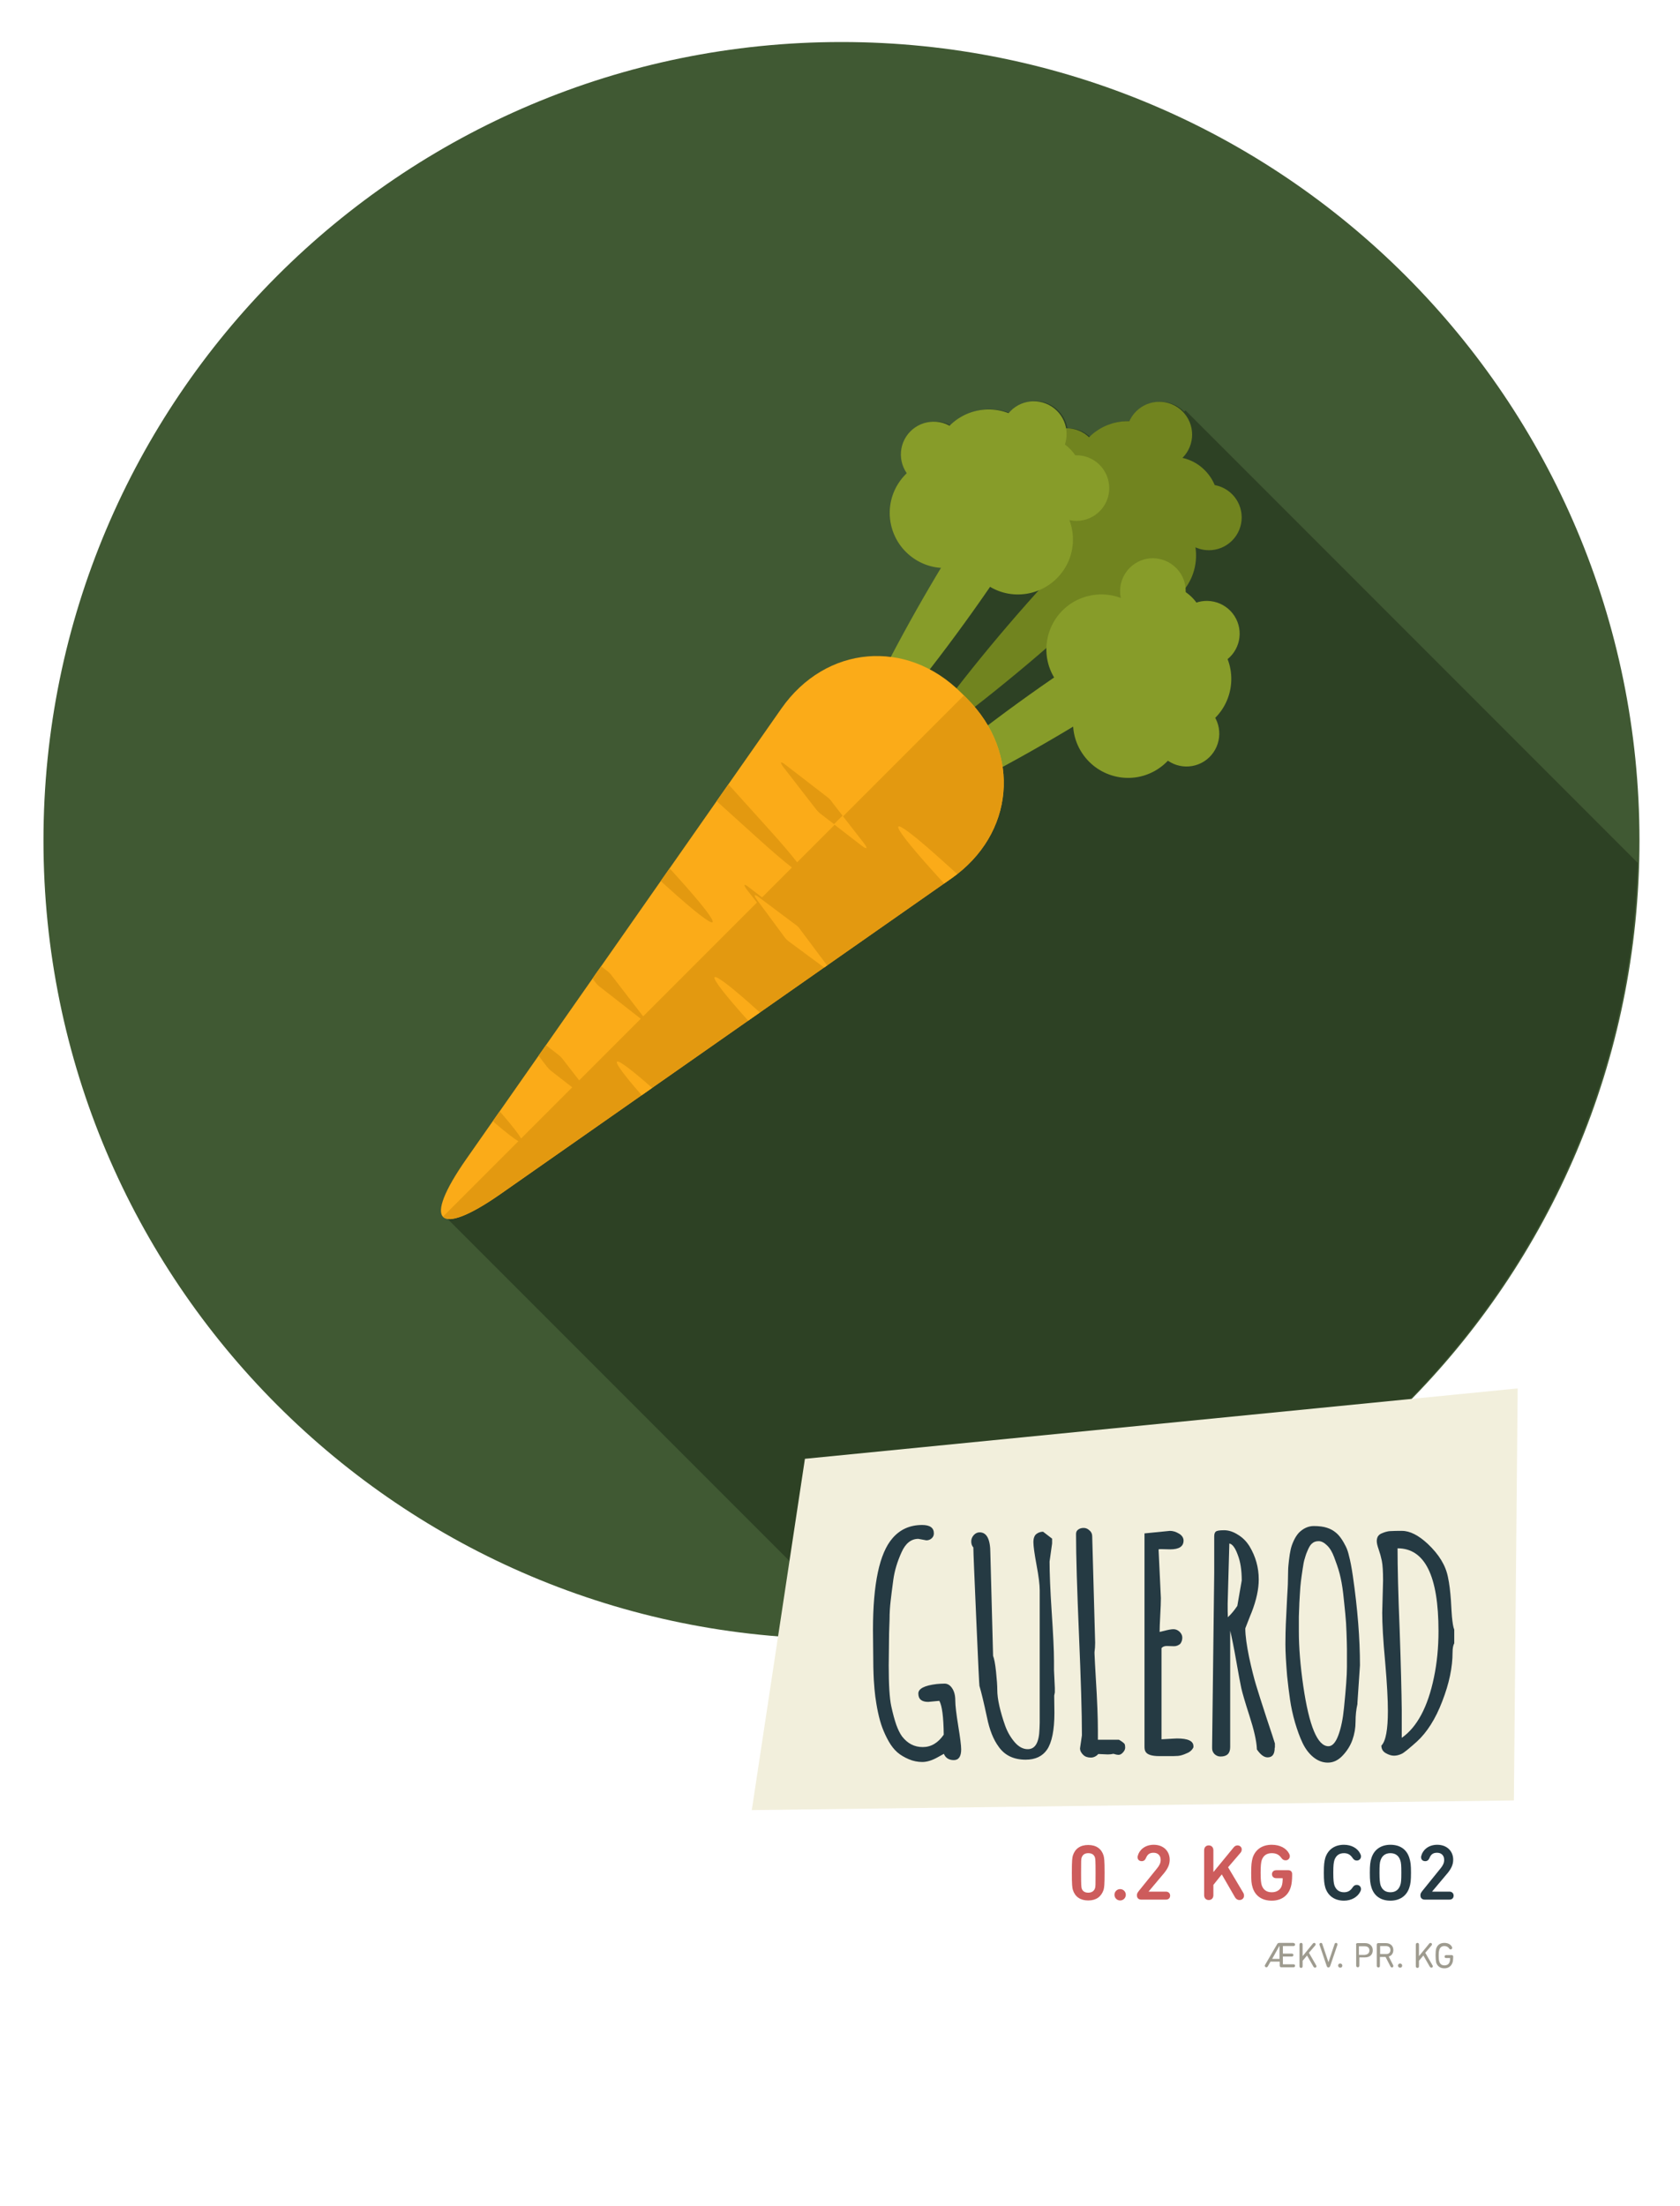 <?xml version="1.0" encoding="utf-8"?>
<!-- Generator: Adobe Illustrator 18.0.0, SVG Export Plug-In . SVG Version: 6.00 Build 0)  -->
<!DOCTYPE svg PUBLIC "-//W3C//DTD SVG 1.1//EN" "http://www.w3.org/Graphics/SVG/1.1/DTD/svg11.dtd">
<svg version="1.1" id="Lag_1" xmlns="http://www.w3.org/2000/svg" xmlns:xlink="http://www.w3.org/1999/xlink" x="0px" y="0px"
	 viewBox="0 0 800 1050" enable-background="new 0 0 800 1050" xml:space="preserve">
<g>
	<g>
		<path fill="#CD5C5C" d="M510.4,891.3c0-6,0.2-7.2,0.5-8.2c1-3.2,3.5-5,7.3-5s6.3,1.8,7.3,5c0.3,1.1,0.5,2.3,0.5,8.2
			s-0.2,7.2-0.5,8.2c-1.1,3.2-3.5,5-7.3,5s-6.3-1.8-7.3-5C510.6,898.5,510.4,897.2,510.4,891.3z M518.2,900.8c1.6,0,2.7-0.7,3.2-2
			c0.3-0.8,0.3-1.7,0.3-7.4s-0.1-6.7-0.3-7.4c-0.5-1.4-1.6-2-3.2-2c-1.6,0-2.6,0.7-3.1,2c-0.3,0.8-0.3,1.7-0.3,7.4s0.1,6.7,0.3,7.4
			C515.5,900.1,516.6,900.8,518.2,900.8z"/>
		<path fill="#CD5C5C" d="M533.4,899.1c1.5,0,2.7,1.2,2.7,2.7c0,1.5-1.2,2.7-2.7,2.7c-1.5,0-2.7-1.2-2.7-2.7
			C530.7,900.3,531.9,899.1,533.4,899.1z"/>
		<path fill="#CD5C5C" d="M542.6,899.6l8.4-10.4c1.1-1.3,1.7-2.6,1.7-4c0-2.1-1.3-3.4-3.4-3.4c-1.9,0-2.9,0.8-3.6,2.5
			c-0.4,1-1.1,1.5-2,1.5c-1.2,0-2-0.7-2-1.9c0-0.2,0-0.4,0.1-0.6c0.6-2.6,3.2-5.3,7.6-5.3c4.7,0,7.6,3.1,7.6,7.1
			c0,2.4-1,4.3-2.6,6.3l-7.4,8.8v0.1h8.2c1.2,0,2,0.8,2,1.9c0,1.1-0.7,1.9-2,1.9h-11.8c-1.2,0-2-0.8-2-1.9
			C541.3,901.4,541.6,900.8,542.6,899.6z"/>
		<path fill="#CD5C5C" d="M573.4,880.6c0-1.4,0.9-2.3,2.2-2.3s2.2,0.9,2.2,2.3V891l9.7-11.8c0.5-0.6,1.1-0.9,1.8-0.9
			c1.1,0,2,0.8,2,1.9c0,0.6-0.2,1.1-0.5,1.5l-6,7l7.2,12.1c0.3,0.5,0.4,1,0.4,1.4c0,1.2-0.9,2.1-2.2,2.1c-0.9,0-1.6-0.5-2.1-1.3
			l-6.3-10.9l-4,5v4.9c0,1.4-0.9,2.3-2.2,2.3s-2.2-0.9-2.2-2.3V880.6z"/>
		<path fill="#CD5C5C" d="M595.8,891.3c0-3.7,0.2-5.3,0.7-7.1c1.3-4,4.6-6.2,9.1-6.2c4,0,6.9,1.7,8.2,4.1c0.2,0.4,0.4,0.8,0.4,1.3
			c0,1.2-0.9,2-2,2c-0.8,0-1.4-0.3-2-1.1c-1.1-1.6-2.5-2.3-4.6-2.3c-2.6,0-4.1,1.3-4.8,3.4c-0.3,1.1-0.5,2.4-0.5,5.9
			s0.2,4.8,0.5,5.9c0.7,2.1,2.2,3.4,4.8,3.4c2.4,0,4.2-1.2,4.8-3.2c0.3-0.9,0.4-2.2,0.4-3.3c0-0.2-0.1-0.2-0.2-0.2h-2.9
			c-1.2,0-2-0.8-2-1.9c0-1.1,0.8-1.9,2-1.9h5.8c1.1,0,1.8,0.7,1.8,1.8v0.7c0,2.1-0.2,4.2-0.7,5.7c-1.3,4.1-4.6,6.3-9,6.3
			c-4.5,0-7.8-2.1-9.1-6.2C595.9,896.5,595.8,895,595.8,891.3z"/>
		<path fill="#253A43" d="M630.4,891.3c0-3.8,0.2-5.3,0.7-7.1c1.3-4,4.5-6.2,8.9-6.2c3.6,0,6.5,1.7,7.7,4.2c0.2,0.4,0.4,0.8,0.4,1.3
			c0,1.2-0.9,2-2,2c-0.8,0-1.4-0.3-2-1.2c-1-1.5-2.2-2.3-4.1-2.3c-2.5,0-3.9,1.3-4.6,3.4c-0.3,1.1-0.5,2.2-0.5,5.9s0.2,4.8,0.5,5.9
			c0.7,2.1,2.2,3.4,4.6,3.4c1.9,0,3.1-0.8,4.1-2.3c0.6-0.9,1.2-1.2,2-1.2c1.1,0,2,0.8,2,2c0,0.5-0.2,0.9-0.4,1.3
			c-1.3,2.5-4.2,4.2-7.7,4.2c-4.4,0-7.6-2.2-8.9-6.2C630.6,896.6,630.4,895.1,630.4,891.3z"/>
		<path fill="#253A43" d="M653.1,884.2c1.3-4,4.6-6.2,9-6.2c4.5,0,7.7,2.1,9,6.2c0.6,1.9,0.8,3.4,0.8,7.1s-0.2,5.3-0.8,7.1
			c-1.3,4-4.6,6.2-9,6.2c-4.4,0-7.7-2.1-9-6.2c-0.6-1.9-0.8-3.4-0.8-7.1S652.5,886,653.1,884.2z M666.8,885.4
			c-0.7-2.1-2.2-3.4-4.7-3.4c-2.5,0-4,1.3-4.7,3.4c-0.4,1.1-0.5,2.5-0.5,5.9s0.2,4.8,0.5,5.9c0.7,2.1,2.2,3.4,4.7,3.4
			c2.5,0,4-1.3,4.7-3.4c0.4-1.1,0.5-2.5,0.5-5.9S667.2,886.5,666.8,885.4z"/>
		<path fill="#253A43" d="M677.6,899.6l8.4-10.4c1.1-1.3,1.7-2.6,1.7-4c0-2.1-1.3-3.4-3.4-3.4c-1.9,0-2.9,0.8-3.6,2.5
			c-0.4,1-1.1,1.5-2,1.5c-1.2,0-2-0.7-2-1.9c0-0.2,0-0.4,0.1-0.6c0.6-2.6,3.2-5.3,7.6-5.3c4.7,0,7.6,3.1,7.6,7.1
			c0,2.4-1,4.3-2.6,6.3l-7.4,8.8v0.1h8.2c1.2,0,2,0.8,2,1.9c0,1.1-0.7,1.9-2,1.9h-11.8c-1.2,0-2-0.8-2-1.9
			C676.3,901.4,676.6,900.8,677.6,899.6z"/>
	</g>
</g>
<g>
	<path fill="#9E9B8F" d="M616,924.8c0.5,0,0.7,0.3,0.7,0.7c0,0.4-0.3,0.7-0.7,0.7h-5c-0.1,0-0.1,0-0.1,0.1v3.4c0,0.1,0,0.1,0.1,0.1
		h4.2c0.5,0,0.7,0.3,0.7,0.7c0,0.4-0.3,0.7-0.7,0.7H611c-0.1,0-0.1,0-0.1,0.1v3.5c0,0.1,0,0.1,0.1,0.1h5c0.5,0,0.7,0.3,0.7,0.7
		c0,0.4-0.3,0.7-0.7,0.7h-5.9c-0.4,0-0.7-0.3-0.7-0.7v-1.9c0-0.1,0-0.1-0.1-0.1H605l-1.3,2.3c-0.2,0.3-0.4,0.4-0.7,0.4
		c-0.4,0-0.7-0.3-0.7-0.7c0-0.1,0-0.3,0.1-0.4l5.7-9.8c0.3-0.5,0.5-0.7,1.1-0.7H616z M605.8,932.3h3.4c0.1,0,0.1,0,0.1-0.1v-6h-0.1
		L605.8,932.3z"/>
	<path fill="#9E9B8F" d="M618.8,925.5c0-0.5,0.3-0.8,0.8-0.8c0.4,0,0.7,0.3,0.7,0.8v5.5l4.9-6c0.2-0.2,0.4-0.3,0.6-0.3
		c0.4,0,0.7,0.3,0.7,0.7c0,0.2-0.1,0.4-0.2,0.5l-3,3.5l3.4,5.9c0.1,0.2,0.2,0.3,0.2,0.5c0,0.4-0.3,0.7-0.7,0.7
		c-0.3,0-0.5-0.2-0.7-0.4l-3.1-5.4l-2.1,2.5v2.6c0,0.5-0.3,0.8-0.7,0.8c-0.5,0-0.8-0.3-0.8-0.8V925.5z"/>
	<path fill="#9E9B8F" d="M632.6,933.9L632.6,933.9l2.9-8.6c0.1-0.4,0.4-0.6,0.7-0.6c0.4,0,0.7,0.3,0.7,0.7c0,0.1,0,0.2-0.1,0.4
		l-3.3,9.7c-0.2,0.6-0.5,0.9-0.9,0.9c-0.5,0-0.7-0.3-0.9-0.9l-3.3-9.7c-0.1-0.2-0.1-0.3-0.1-0.4c0-0.4,0.3-0.7,0.7-0.7
		c0.4,0,0.6,0.2,0.7,0.6L632.6,933.9z"/>
	<path fill="#9E9B8F" d="M638.2,934.5c0.5,0,1,0.4,1,1s-0.4,1-1,1c-0.5,0-1-0.4-1-1S637.6,934.5,638.2,934.5z"/>
	<path fill="#9E9B8F" d="M645.7,925.5c0-0.4,0.3-0.7,0.7-0.7h3.6c2.3,0,3.7,1.4,3.7,3.4c0,2.1-1.4,3.4-3.7,3.4h-2.6
		c-0.1,0-0.1,0-0.1,0.1v3.8c0,0.5-0.3,0.8-0.7,0.8c-0.5,0-0.8-0.3-0.8-0.8V925.5z M652.1,928.3c0-1.3-0.8-2-2.3-2h-2.6
		c-0.1,0-0.1,0-0.1,0.1v3.9c0,0.1,0,0.1,0.1,0.1h2.6C651.3,930.3,652.1,929.5,652.1,928.3z"/>
	<path fill="#9E9B8F" d="M655.6,935.6v-10.1c0-0.4,0.3-0.7,0.7-0.7h3.6c2.2,0,3.6,1.3,3.6,3.3c0,1.5-0.8,2.7-2.2,3.1l2.1,4.1
		c0.1,0.1,0.1,0.3,0.1,0.4c0,0.4-0.3,0.7-0.7,0.7c-0.3,0-0.5-0.2-0.7-0.5l-2.3-4.5h-2.6c-0.1,0-0.1,0-0.1,0.1v4.1
		c0,0.5-0.3,0.8-0.7,0.8C656,936.4,655.6,936.1,655.6,935.6z M662.1,928.1c0-1.2-0.8-1.9-2.1-1.9h-2.7c-0.1,0-0.1,0-0.1,0.1v3.6
		c0,0.1,0,0.1,0.1,0.1h2.7C661.3,930.1,662.1,929.3,662.1,928.1z"/>
	<path fill="#9E9B8F" d="M666.7,934.5c0.5,0,1,0.4,1,1s-0.4,1-1,1c-0.5,0-1-0.4-1-1S666.2,934.5,666.7,934.5z"/>
	<path fill="#9E9B8F" d="M674.2,925.5c0-0.5,0.3-0.8,0.8-0.8c0.4,0,0.7,0.3,0.7,0.8v5.5l4.9-6c0.2-0.2,0.4-0.3,0.6-0.3
		c0.4,0,0.7,0.3,0.7,0.7c0,0.2-0.1,0.4-0.2,0.5l-3,3.5l3.4,5.9c0.1,0.2,0.2,0.3,0.2,0.5c0,0.4-0.3,0.7-0.7,0.7
		c-0.3,0-0.5-0.2-0.7-0.4l-3.1-5.4l-2.1,2.5v2.6c0,0.5-0.3,0.8-0.7,0.8c-0.5,0-0.8-0.3-0.8-0.8V925.5z"/>
	<path fill="#9E9B8F" d="M683.6,930.6c0-1.6,0.1-2.4,0.3-3.2c0.6-1.8,1.9-2.7,3.9-2.7c1.7,0,3,0.7,3.6,1.9c0.1,0.1,0.1,0.3,0.1,0.5
		c0,0.4-0.3,0.7-0.7,0.7c-0.3,0-0.5-0.1-0.7-0.4c-0.5-0.8-1.3-1.2-2.3-1.2c-1.3,0-2.1,0.7-2.4,1.8c-0.2,0.6-0.3,1.2-0.3,2.8
		c0,1.5,0.1,2.2,0.3,2.8c0.3,1.1,1.1,1.8,2.4,1.8c1.3,0,2.2-0.6,2.5-1.7c0.2-0.5,0.2-1.2,0.2-1.7c0-0.1,0-0.1-0.1-0.1h-1.8
		c-0.5,0-0.7-0.3-0.7-0.7c0-0.4,0.3-0.7,0.7-0.7h2.7c0.4,0,0.7,0.3,0.7,0.7v0.3c0,0.8-0.1,1.8-0.3,2.5c-0.6,1.8-2,2.8-3.9,2.8
		c-2,0-3.3-1-3.9-2.7C683.7,933,683.6,932.2,683.6,930.6z"/>
</g>
<path fill="#405933" d="M400.7,780c-209.9,0-380-170.1-380-380s170.1-380,380-380s380,170.1,380,380S610.5,780,400.7,780z"/>
<g>
	<defs>
		<path id="SVGID_1_" d="M400,780C190.1,780,20,609.9,20,400S190.1,20,400,20s380,170.1,380,380S609.9,780,400,780z"/>
	</defs>
	<clipPath id="SVGID_2_">
		<use xlink:href="#SVGID_1_"  overflow="visible"/>
	</clipPath>
	<path clip-path="url(#SVGID_2_)" fill="#2D4124" d="M564.5,195.3l-0.6,0.6c0-0.1-0.1-0.1-0.1-0.1c-6.1-6.1-16-6.1-22.1,0
		c-1.4,1.4-2.4,3-3.2,4.6c-7-0.2-14,2.3-19.3,7.6c0,0,0,0,0,0c-3.1-2.9-7-4.3-10.9-4.2c-0.7-4.1-3.1-7.9-6.8-10.4
		c-6.7-4.4-15.5-2.8-20.5,3.2c-9.7-3.8-20.9-1.5-28.2,5.9c-7.1-3.9-16.1-1.7-20.5,5.2c-3.5,5.4-3.2,12.3,0.3,17.3
		c-1.4,1.4-2.8,2.9-4,4.7c-7.9,12.1-4.4,28.4,7.7,36.2c4,2.6,8.3,3.8,12.7,4.1c-8.4,13.9-16.4,28.1-24,42.6
		c-19.3-2.5-39.1,5.9-52.2,24.5L222.7,551.7c-11.4,16.4-14.4,26-10,28l249.4,249.4c4.7,0.2,9.4,0.4,14.2,0.4
		C674,829.5,777,619,795.1,425.9L564.5,195.3z"/>
</g>
<g>
	<g>
		<path fill="#71841F" d="M452.9,345.1c-12.1,9.1-15.2,6-6.1-6.1c21.4-28.6,45-56,69.9-81.6c10.7-10.6,21.2-13,25.7-8.4
			c0.2,0.2,0.3,0.3,0.5,0.5c4.6,4.5,2.2,15-8.4,25.7C508.9,300.1,481.4,323.6,452.9,345.1z"/>
		<path fill="#71841F" d="M518.9,230.5c-6.1,6.1-16,6.1-22.1,0c-6.1-6.1-6.1-15.9,0-22.1c6.1-6.1,16-6.1,22.1,0
			C525,214.5,525,224.4,518.9,230.5z"/>
		<path fill="#71841F" d="M563.1,217.9c-6.1,6.1-16,6.1-22.1,0c-6.1-6.1-6.1-16,0-22.1c6.1-6.1,16-6.1,22.1,0
			C569.2,201.9,569.2,211.8,563.1,217.9z"/>
		<path fill="#71841F" d="M586.7,257.3c-6.1,6.1-16,6.1-22.1,0c-6.1-6.1-6.1-16,0-22.1c6.1-6.1,16-6.1,22.1,0
			C592.8,241.3,592.8,251.2,586.7,257.3z"/>
		<path fill="#71841F" d="M573.7,254.5c-8.5,8.5-22.2,8.5-30.7,0c-8.5-8.5-8.5-22.2,0-30.7c8.5-8.5,22.3-8.5,30.7,0
			C582.2,232.3,582.2,246,573.7,254.5z"/>
		<path fill="#71841F" d="M530.4,263.2c-10.2,10.2-26.8,10.2-37,0c-10.2-10.2-10.2-26.8,0-37c10.2-10.2,26.8-10.2,37,0
			C540.6,236.4,540.6,253,530.4,263.2z"/>
		<path fill="#71841F" d="M555.6,245.1c-10.2,10.2-26.8,10.3-37,0c-10.2-10.2-10.2-26.8,0-37c10.2-10.2,26.8-10.2,37,0
			C565.8,218.3,565.8,234.8,555.6,245.1z"/>
		<path fill="#71841F" d="M561.9,282.9c-10.2,10.2-26.8,10.2-37,0c-10.2-10.2-10.2-26.8,0-37c10.2-10.2,26.8-10.2,37,0
			C572.1,256.1,572.1,272.7,561.9,282.9z"/>
	</g>
	<g>
		<path fill="#879C29" d="M413.1,354.6c-9.9,11.4-13.6,9-7.3-4.7c15-32.4,32.3-64.2,51.4-94.4c8.3-12.6,18-17.2,23.4-13.6
			c0.2,0.1,0.4,0.3,0.6,0.4c5.4,3.4,5.3,14.2-2.9,26.9C458.5,298.9,436.6,327.7,413.1,354.6z"/>
		<path fill="#879C29" d="M457.7,224.8c-4.7,7.2-14.4,9.3-21.6,4.6c-7.2-4.7-9.3-14.3-4.6-21.6c4.7-7.2,14.4-9.3,21.6-4.6
			C460.3,207.9,462.4,217.6,457.7,224.8z"/>
		<path fill="#879C29" d="M505.4,215.1c-4.7,7.2-14.3,9.3-21.6,4.6c-7.2-4.7-9.3-14.4-4.6-21.6c4.7-7.2,14.3-9.3,21.6-4.6
			C508,198.2,510.1,207.8,505.4,215.1z"/>
		<path fill="#879C29" d="M525.7,240.8c-4.7,7.2-14.3,9.3-21.6,4.6c-7.2-4.7-9.3-14.3-4.6-21.6c4.7-7.2,14.4-9.3,21.6-4.6
			C528.3,223.9,530.4,233.6,525.7,240.8z"/>
		<path fill="#879C29" d="M512.4,240.8c-6.5,10.1-20,12.9-30.1,6.4c-10.1-6.5-12.9-20-6.4-30c6.5-10.1,20-13,30.1-6.4
			C516,217.3,518.9,230.8,512.4,240.8z"/>
		<path fill="#879C29" d="M471.8,258.4c-7.9,12.1-24.1,15.6-36.2,7.7c-12.1-7.9-15.6-24.1-7.7-36.2c7.9-12.1,24.1-15.6,36.2-7.7
			C476.2,230,479.7,246.2,471.8,258.4z"/>
		<path fill="#879C29" d="M492.7,235.3c-7.8,12.1-24.1,15.6-36.2,7.7c-12.1-7.9-15.6-24.1-7.7-36.2c7.9-12.1,24.1-15.6,36.2-7.7
			C497.1,207,500.5,223.2,492.7,235.3z"/>
		<path fill="#879C29" d="M506.7,271c-7.9,12.1-24.1,15.6-36.2,7.7c-12.1-7.9-15.6-24.1-7.7-36.2c7.9-12.1,24.1-15.6,36.2-7.7
			C511.1,242.7,514.6,258.9,506.7,271z"/>
	</g>
	<g>
		<path fill="#879C29" d="M426.7,380.8c-11.4,9.9-9,13.6,4.7,7.3c32.4-15,64.2-32.3,94.4-51.4c12.6-8.3,17.2-18,13.6-23.4
			c-0.1-0.2-0.3-0.4-0.4-0.6c-3.5-5.4-14.2-5.3-26.9,2.9C482.4,335.3,453.6,357.3,426.7,380.8z"/>
		<path fill="#879C29" d="M556.5,336.1c-7.2,4.7-9.3,14.4-4.6,21.6c4.7,7.2,14.3,9.3,21.6,4.6c7.2-4.7,9.3-14.4,4.6-21.6
			C573.4,333.5,563.7,331.4,556.5,336.1z"/>
		<path fill="#879C29" d="M566.2,288.5c-7.2,4.7-9.3,14.4-4.6,21.6c4.7,7.2,14.4,9.3,21.6,4.6c7.2-4.7,9.3-14.3,4.6-21.6
			C583.1,285.9,573.4,283.8,566.2,288.5z"/>
		<path fill="#879C29" d="M540.5,268.2c-7.2,4.7-9.3,14.3-4.6,21.6c4.7,7.2,14.4,9.3,21.6,4.6c7.2-4.7,9.3-14.4,4.6-21.6
			C557.3,265.6,547.7,263.5,540.5,268.2z"/>
		<path fill="#879C29" d="M540.4,281.5c-10.1,6.5-12.9,20-6.4,30.1c6.5,10.1,20,12.9,30.1,6.4c10.1-6.5,12.9-20,6.4-30.1
			C564,277.8,550.5,275,540.4,281.5z"/>
		<path fill="#879C29" d="M522.9,322.1c-12.1,7.9-15.6,24.1-7.7,36.2c7.9,12.1,24.1,15.6,36.2,7.7c12.1-7.9,15.6-24.1,7.7-36.2
			C551.3,317.7,535.1,314.2,522.9,322.1z"/>
		<path fill="#879C29" d="M545.9,301.2c-12.1,7.9-15.6,24.1-7.7,36.2c7.9,12.1,24.1,15.6,36.2,7.7c12.1-7.8,15.6-24.1,7.7-36.2
			C574.3,296.8,558,293.3,545.9,301.2z"/>
		<path fill="#879C29" d="M510.2,287.1c-12.1,7.9-15.6,24.1-7.7,36.2c7.9,12.1,24.1,15.6,36.2,7.7c12.2-7.9,15.6-24.1,7.7-36.2
			C538.6,282.7,522.4,279.3,510.2,287.1z"/>
	</g>
	<g>
		<path fill="#FBAB18" d="M238.5,568.2c-30.2,21.1-37.6,13.7-16.5-16.5l150.1-214.5c21.1-30.1,59.6-33.5,85.6-7.5l2.8,2.8
			c26,26,22.6,64.5-7.5,85.6L238.5,568.2z"/>
		<path fill="#E39910" d="M460.5,332.5L459,331l-248,248c2.9,3.1,12.3-0.2,27.5-10.9L453,418.1C483.1,397.1,486.5,358.5,460.5,332.5
			z"/>
		<g>
			<defs>
				<path id="SVGID_3_" d="M238.5,568.2c-30.2,21.1-37.6,13.7-16.5-16.5l150.1-214.5c21.1-30.1,59.6-33.5,85.6-7.5l2.8,2.8
					c26,26,22.6,64.5-7.5,85.6L238.5,568.2z"/>
			</defs>
			<clipPath id="SVGID_4_">
				<use xlink:href="#SVGID_3_"  overflow="visible"/>
			</clipPath>
			<g clip-path="url(#SVGID_4_)">
				<path fill="#FBAB18" d="M444.6,415c-24.3-26.9-22.1-29.1,4.8-4.8l191.7,172.9c26.9,24.3,42.8,50.4,35.2,57.9l-0.8,0.8
					c-7.6,7.6-33.7-8.3-57.9-35.2L444.6,415z"/>
				<path fill="#FBAB18" d="M357.1,486.7c-24.3-26.9-22.1-29.1,4.8-4.8l191.7,172.9c26.9,24.3,42.8,50.4,35.2,58l-0.8,0.8
					c-7.6,7.6-33.7-8.3-58-35.2L357.1,486.7z"/>
				<path fill="#FBAB18" d="M310.6,526.9c-24.3-26.9-22.1-29.1,4.8-4.8L507.1,695c26.9,24.3,42.8,50.4,35.2,57.9l-0.8,0.8
					c-7.6,7.6-33.7-8.3-58-35.2L310.6,526.9z"/>
				<path fill="#E39910" d="M361.1,399.2c26.9,24.3,29.1,22.1,4.8-4.8L193,202.8c-24.3-26.9-50.4-42.7-57.9-35.2l-0.8,0.8
					c-7.6,7.6,8.3,33.7,35.2,57.9L361.1,399.2z"/>
				<path fill="#E39910" d="M317.7,422.1c26.9,24.3,29.1,22.1,4.8-4.8L149.6,225.6c-24.3-26.9-50.4-42.8-57.9-35.2l-0.8,0.8
					c-7.6,7.6,8.3,33.7,35.2,57.9L317.7,422.1z"/>
				<path fill="#E39910" d="M227.1,526.9c26.9,24.3,29.1,22.1,4.8-4.8L59,330.5c-24.3-26.9-50.4-42.8-57.9-35.2l-0.8,0.8
					c-7.6,7.6,8.3,33.7,35.2,57.9L227.1,526.9z"/>
				<g>
					<path fill="#E39910" d="M410.2,402.3c2.8,2.1,3.3,1.6,1.1-1.1l-15.2-19.6c-2.1-2.8-5.3-3.6-7.1-1.8l-0.2,0.2
						c-1.8,1.8-1,5,1.8,7.2L410.2,402.3z"/>
					<path fill="#E39910" d="M373.2,365.3c-2.1-2.8-1.6-3.2,1.1-1.1l19.7,15.2c2.8,2.1,3.6,5.4,1.8,7.1l-0.2,0.2
						c-1.8,1.8-5,1-7.2-1.8L373.2,365.3z"/>
				</g>
				<g>
					<path fill="#E39910" d="M392.8,460.6c2.8,2.2,3.3,1.6,1.1-1.1l-15.2-19.7c-2.1-2.8-5.3-3.6-7.1-1.8l-0.2,0.2
						c-1.8,1.8-1,5,1.8,7.1L392.8,460.6z"/>
					<path fill="#E39910" d="M355.8,423.6c-2.1-2.8-1.6-3.3,1.1-1.1l19.7,15.2c2.8,2.1,3.6,5.3,1.8,7.1l-0.2,0.2
						c-1.8,1.8-5,1-7.1-1.8L355.8,423.6z"/>
				</g>
				<g>
					<path fill="#FBAB18" d="M393,460.9c2.5,1.8,3,1.3,1.1-1.1l-13.1-17.5c-1.8-2.5-4.8-3-6.6-1.2l-0.2,0.2
						c-1.8,1.8-1.2,4.8,1.2,6.6L393,460.9z"/>
					<path fill="#FBAB18" d="M360.5,428.3c-1.8-2.4-1.3-3,1.1-1.1l17.5,13.1c2.5,1.8,3,4.8,1.2,6.6l-0.2,0.2
						c-1.8,1.8-4.8,1.2-6.6-1.2L360.5,428.3z"/>
				</g>
				<g>
					<path fill="#E39910" d="M305.3,485c2.8,2.2,3.3,1.7,1.1-1.1l-15.2-19.7c-2.1-2.8-5.3-3.6-7.1-1.8l-0.2,0.2
						c-1.8,1.8-1,5,1.8,7.1L305.3,485z"/>
					<path fill="#E39910" d="M268.3,448c-2.2-2.8-1.6-3.3,1.1-1.1l19.7,15.2c2.8,2.1,3.6,5.3,1.8,7.1l-0.2,0.2c-1.8,1.8-5,1-7.1-1.8
						L268.3,448z"/>
				</g>
				<g>
					<path fill="#E39910" d="M282.3,525.1c2.8,2.1,3.3,1.6,1.1-1.1l-15.2-19.6c-2.1-2.8-5.3-3.6-7.1-1.8l-0.2,0.2
						c-1.8,1.8-1,5,1.8,7.1L282.3,525.1z"/>
					<path fill="#E39910" d="M245.3,488c-2.1-2.8-1.6-3.2,1.1-1.1l19.6,15.2c2.8,2.2,3.6,5.4,1.8,7.1l-0.2,0.2c-1.8,1.8-5,1-7.2-1.8
						L245.3,488z"/>
				</g>
				<path fill="#FBAB18" d="M411.3,401.2l-10.1-13l-4.1,4.1l13.1,10.1C412.9,404.5,413.4,403.9,411.3,401.2z"/>
			</g>
		</g>
	</g>
</g>
<polygon fill="#F2EFDC" points="720.9,856.9 358,861.5 383.3,694.3 722.7,660.8 "/>
<g>
	<path fill="#253A43" d="M447.3,809.5l-5.3,0.5c-3.1,0-4.7-1.3-4.7-4c0-2.3,2.9-3.8,8.7-4.5c1.1-0.1,2.4-0.2,3.8-0.2
		c1.4,0,2.6,0.7,3.6,2.2c1,1.5,1.5,3.4,1.5,5.9c0,2.4,0.5,6.4,1.4,12c0.9,5.5,1.4,9.3,1.4,11.2c0,3.4-1.2,5.1-3.5,5.1
		c-2.3,0-3.9-1-4.7-2.9v-0.1c-0.5,0.3-1.5,0.8-2.9,1.6c-2.8,1.6-5.3,2.3-7.4,2.3s-4.3-0.4-6.4-1.3c-2.1-0.9-4-2-5.5-3.3
		c-1.5-1.3-2.9-3.1-4.1-5.2c-1.2-2.1-2.2-4.3-3-6.4c-0.8-2.1-1.5-4.6-2.1-7.4c-0.6-2.8-1-5.4-1.3-7.6c-0.3-2.2-0.5-4.8-0.7-7.8
		c-0.2-3.7-0.3-8.1-0.3-13.4l-0.1-10.4c0-22,3.1-36.6,9.3-43.7c3.6-4.2,8.3-6.3,14.1-6.3c3.7,0,5.6,1.3,5.6,4c0,1-0.4,1.8-1.1,2.4
		c-0.7,0.6-1.5,0.9-2.5,0.9l-3.8-0.7c-3.4,0-6.1,2.1-8,6.4c-2,4.4-3.3,8.7-3.9,13c-0.6,4.3-1,7.7-1.3,10.3c-0.3,2.6-0.5,5.4-0.5,8.6
		c-0.2,4.4-0.3,8.9-0.3,13.3l-0.1,8.7c0,9.2,0.4,15.6,1.2,19.3c0.8,3.7,1.6,6.6,2.4,8.9c0.8,2.2,1.7,4.1,2.8,5.6
		c2.6,3.3,5.8,5,9.8,5c4,0,7.3-2,10-5.9C449.3,817.1,448.6,811.8,447.3,809.5z"/>
	<path fill="#253A43" d="M501.9,794.8l0.4,8.6v2.1L502,807l0.1,8.2c0,8.2-1.2,14.1-3.5,17.5c-2.2,3.2-5.6,4.8-10.2,4.8
		c-5.6,0-9.9-2-12.8-6.1c-2.6-3.5-4.4-8.1-5.6-14c-1.5-7-2.7-12-3.6-15c-0.1-0.2-0.6-10.7-1.5-31.4c-0.9-20.7-1.4-32.2-1.4-34.5
		c-0.7-0.8-1-1.7-1-2.9c0-1.1,0.4-2.1,1.2-3c0.8-0.9,1.8-1.3,2.8-1.3c3.4,0,5.1,3.3,5.1,10l1.3,48.8c0.5,1.2,1,3.7,1.4,7.5
		c0.4,3.8,0.6,6.7,0.6,8.7c0,2.1,0.3,4.6,1,7.7c0.7,3,1.6,6.1,2.7,9.2c1.1,3.1,2.7,5.8,4.6,8s4,3.3,6.2,3.3c3.6,0,5.4-3.2,5.6-9.7
		c0-0.8,0.1-1.8,0.1-2.9v-63c0-2.7-0.5-6.7-1.5-12c-1-5.4-1.5-9-1.5-10.9c0-1.9,0.5-3.2,1.4-3.9c0.9-0.7,2-1.1,3.2-1.1l4.3,3.3v2.3
		l-1.2,8.6c0,5.4,0.3,13.4,1,23.9c0.7,10.5,1.1,18.3,1.1,23.4v0.2L501.9,794.8z"/>
	<path fill="#253A43" d="M520.1,731.2l1.4,50.6c0,1.6-0.1,3.1-0.3,4.5v0.6c0.1,2.7,0.3,6.5,0.6,11.5c0.7,11.1,1,19.5,1,25.1v4.5h10
		c1.6,0.9,2.4,1.6,2.7,2c0.2,0.4,0.3,1,0.3,1.7c0,0.8-0.3,1.5-1,2.3c-0.7,0.8-1.4,1.2-2.1,1.2s-1.6-0.2-2.5-0.5
		c-0.8,0.2-1.7,0.3-2.7,0.3l-4.5-0.2c-1,1.1-2.2,1.7-3.6,1.7s-2.7-0.4-3.6-1.3s-1.5-1.9-1.5-3.1l0.9-6.2c0-10.7-0.5-26.6-1.4-47.9
		c-0.9-21.3-1.4-37.3-1.4-47.9c0-0.9,0.3-1.6,1-2.1c0.7-0.5,1.5-0.8,2.6-0.8s2,0.4,2.8,1.2C519.7,729.1,520.1,730.1,520.1,731.2z"/>
	<path fill="#253A43" d="M559.1,783.5l-3.5-0.1c-1.1,0-1.9,0.3-2.5,1v43.4c4.8-0.3,7.3-0.4,7.4-0.4c5.2,0,7.8,1.2,7.8,3.7v0.5
		c-0.6,1.3-1.7,2.3-3.3,2.9c-1.5,0.7-2.9,1.1-4,1.2c-1.1,0.1-2.7,0.1-4.5,0.1h-4.4c-3.6,0-5.8-0.7-6.6-2.1c-0.4-0.6-0.5-1.5-0.5-2.5
		V729.8l12.1-1.2c1.4,0,2.8,0.4,4.3,1.3c1.4,0.8,2.2,2,2.2,3.3c0,2.8-2.1,4.2-6.4,4.2l-4-0.1c-0.7,0-1.2,0-1.5,0.1l1.1,23.2
		c0,1.9-0.1,4.6-0.3,8.2c-0.2,3.6-0.3,6.2-0.3,7.9c0.5-0.1,1.2-0.3,2.1-0.5c1.9-0.5,3.4-0.8,4.5-0.8c1.1,0,2,0.4,2.9,1.2
		c0.8,0.8,1.3,1.7,1.3,2.8s-0.3,2.1-1,3C561.1,783.1,560.2,783.5,559.1,783.5z"/>
	<path fill="#253A43" d="M607,831.8c0,3.1-1.1,4.6-3.4,4.6c-1.7,0-3.4-1.3-5.1-3.8v-0.5c-0.2-3.7-1.4-8.9-3.5-15.4
		c-2.1-6.5-3.4-11-3.9-13.2c-0.5-2.3-1.3-6.6-2.4-12.9c-1.1-6.3-2.1-11.2-2.9-14.5v55.4c0,3-1.5,4.5-4.6,4.5c-1.1,0-2-0.4-2.8-1.1
		c-0.8-0.8-1.2-1.7-1.2-2.8v-1.1l1-82.4v-17.3c0-1.1,0.2-1.9,0.7-2.3c0.5-0.5,1.8-0.7,4-0.7c2.2,0,4.4,0.7,6.7,2.2
		c2.3,1.4,4.1,3.3,5.5,5.6c2.8,4.7,4.3,9.9,4.3,15.6c0,4.6-1.1,9.8-3.4,15.7c-0.3,0.6-0.8,2-1.6,4s-1.3,3.3-1.4,3.6
		c0,3.7,0.7,8.2,1.8,13.7c1.2,5.5,2.3,9.9,3.3,13.2c1,3.4,2.7,8.6,5,15.7c2.4,7.1,3.7,11.2,4,12.2V831.8z M585.4,734.6l-0.8,28.7
		c0,2.9,0,5,0.1,6.4c1.6-1.5,3.1-3.3,4.5-5.4l2.1-12.1c0-4.8-0.6-8.9-1.9-12.2C588.2,736.7,586.9,734.9,585.4,734.6z"/>
	<path fill="#253A43" d="M647.6,792.6l-1.2,17.8v0.6c-0.6,2.6-0.9,5.4-0.9,8.4s-0.5,5.9-1.5,8.7s-2.6,5.3-4.7,7.5
		c-2.1,2.2-4.4,3.3-7,3.3c-2.5,0-4.8-0.9-6.9-2.6c-2.1-1.7-3.8-4-5.1-6.7c-1.3-2.7-2.5-6-3.6-9.7c-1.1-3.8-1.9-7.5-2.4-11
		s-1-7.4-1.4-11.4c-0.5-6.1-0.8-11.1-0.8-15c0-3.9,0.1-7.1,0.2-9.6c0.2-4.6,0.4-8.7,0.6-12.3c0.2-3.6,0.4-6.3,0.4-8.3
		c0-1.9,0.1-3.5,0.1-4.9s0.2-3,0.4-4.9c0.2-1.9,0.5-3.6,0.8-5c0.3-1.4,0.8-2.8,1.5-4.3c0.7-1.5,1.5-2.7,2.4-3.7
		c2.1-2.1,4.5-3.2,7.1-3.2c2.6,0,4.7,0.3,6.2,0.8c1.6,0.5,2.9,1.2,3.9,2c1.1,0.8,2.1,1.9,3,3.2c0.9,1.3,1.6,2.6,2.2,3.8
		c0.6,1.2,1.1,2.7,1.5,4.5c0.6,2.2,1.2,5.3,1.8,9.4C646.5,765.8,647.6,780,647.6,792.6z M635.3,741.1c-0.9-2.4-2-4.3-3.4-5.6
		c-1.3-1.3-2.7-2-3.9-2c-1.3,0-2.3,0.3-3.1,1c-0.8,0.6-1.4,1.6-2,2.9s-1.1,2.6-1.5,4.1c-0.5,1.4-0.8,3.2-1.1,5.3
		c-0.3,2.1-0.6,4-0.8,5.7c-0.2,1.7-0.4,3.7-0.5,6c-0.1,2.3-0.3,4.2-0.3,5.7c-0.1,1.5-0.1,3.2-0.2,5.3c0,2.1,0,3.4,0,4.1v2.9
		c0,7.5,0.7,16.2,2.1,25.9c2.8,19.2,6.8,28.7,12,28.7c1.8,0,3.4-1.7,4.7-5.2c1.3-3.5,2.2-7.9,2.7-13.1c0.9-8.9,1.4-15.4,1.4-19.4
		c0-4,0-6.9,0-8.6c0-1.7-0.1-4.3-0.2-7.6c-0.1-3.3-0.3-6.4-0.6-9.3c-0.3-2.9-0.6-6.1-1-9.6c-0.4-3.5-1-6.7-1.7-9.4
		S636.2,743.5,635.3,741.1z"/>
	<path fill="#253A43" d="M658.2,767.6l0.4-15.4c0-4.3-0.2-7.5-0.6-9.4c-0.4-1.9-0.9-3.7-1.5-5.4s-0.9-3-0.9-3.9s0.2-1.6,0.5-2.2
		c0.4-0.6,0.9-1.1,1.6-1.4s1.4-0.6,2.1-0.8c0.7-0.2,1.6-0.4,2.6-0.4c1.7-0.1,3-0.1,3.8-0.1h1.4c3.8,0,7.9,2.1,12.3,6.2
		c5.3,5,8.5,10.2,9.6,15.8c0.7,3.2,1.1,6.9,1.4,10.8c0.2,4,0.4,6.6,0.5,8c0.3,3,0.6,5.1,1.1,6.2v6.5c-0.5,0.9-0.8,2.3-0.8,4.3
		c0,7.1-1.6,14.8-4.9,23.3c-3.2,8.4-7.3,14.8-12.1,19.2c-3.6,3.2-6,5.2-7.2,5.8c-1.3,0.6-2.5,0.9-3.7,0.9c-1.2,0-2.5-0.4-3.9-1.2
		c-1.4-0.8-2.1-2-2.1-3.6c2.1-2.1,3.1-7.7,3.1-16.5c0-5.2-0.4-13-1.3-23.3C658.6,780.4,658.2,772.7,658.2,767.6z M667.5,813.7v13.4
		c7.3-5.1,12.4-14.7,15.3-28.6c1.5-7.1,2.2-14.5,2.2-22.2c0-26.3-6.5-39.4-19.5-39.4v0.1c0,8.7,0.3,21.6,1,38.6
		C667.1,792.7,667.4,805.4,667.5,813.7z"/>
</g>
</svg>
